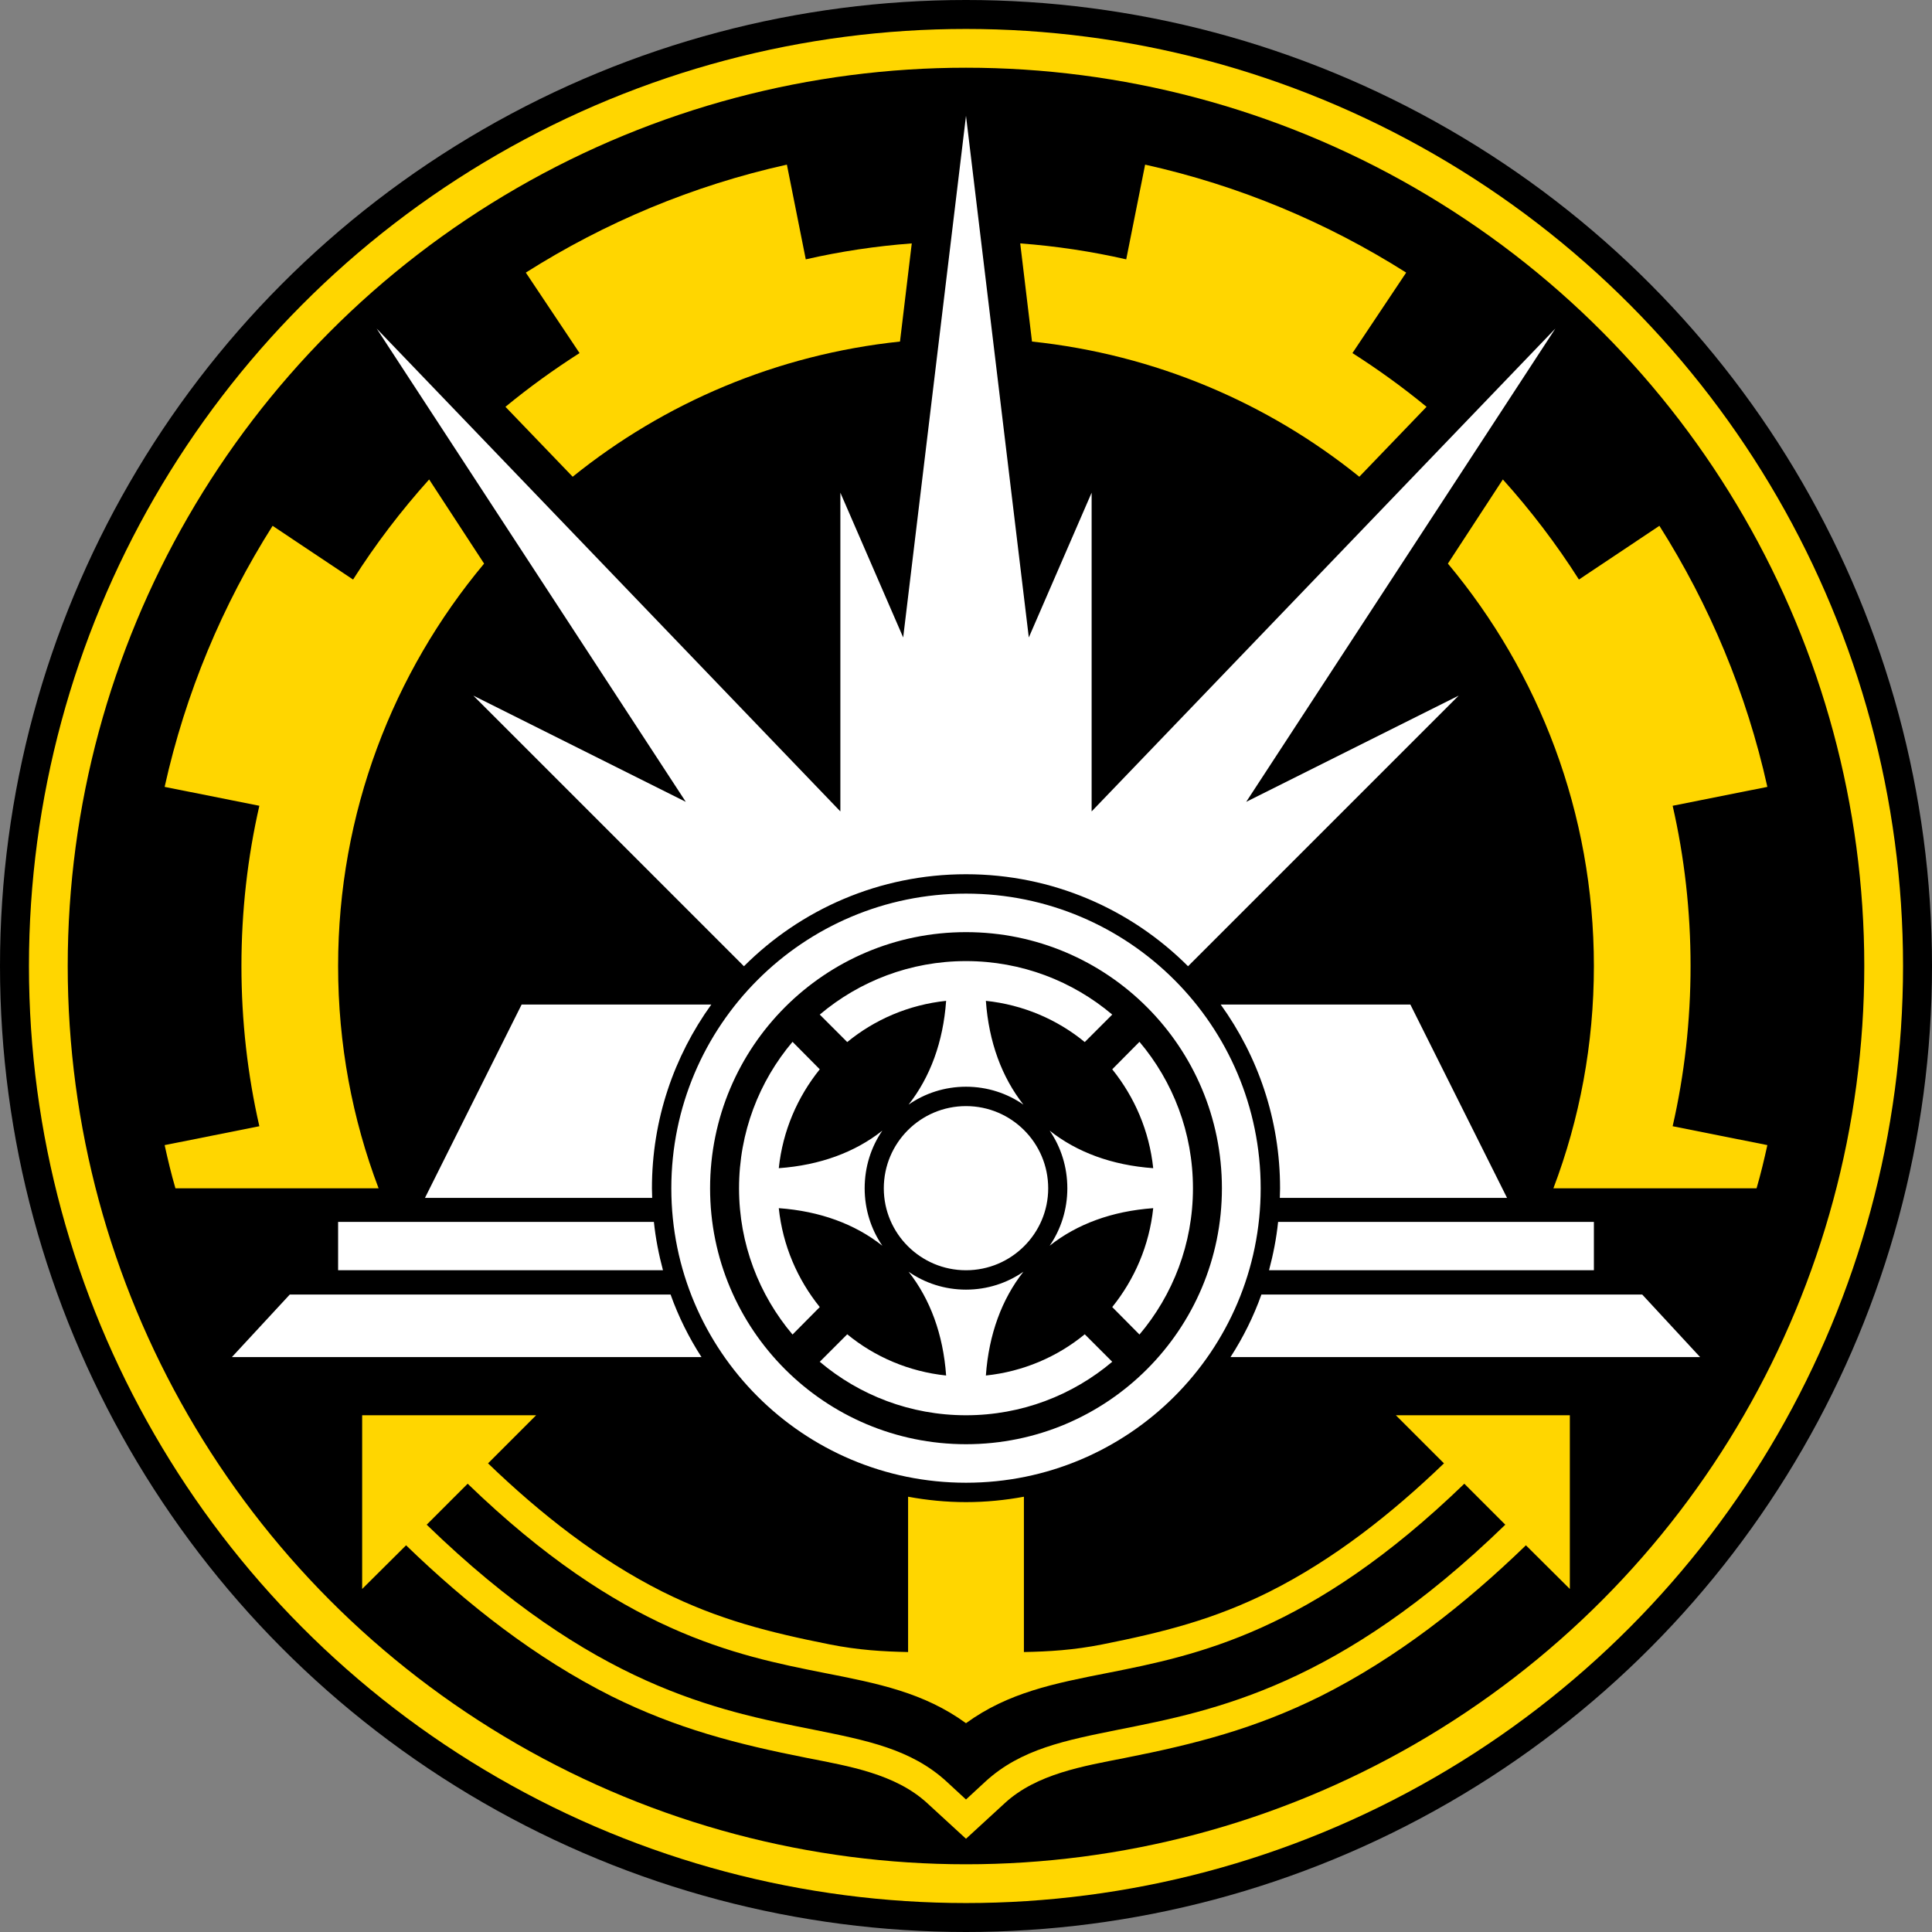<?xml version="1.0" encoding="UTF-8" standalone="no"?>
<!-- Creator: CorelDRAW X7 -->

<svg
   xmlns:dc="http://purl.org/dc/elements/1.1/"
   xmlns:cc="http://creativecommons.org/ns#"
   xmlns:rdf="http://www.w3.org/1999/02/22-rdf-syntax-ns#"
   xmlns:svg="http://www.w3.org/2000/svg"
   xmlns="http://www.w3.org/2000/svg"
   xmlns:sodipodi="http://sodipodi.sourceforge.net/DTD/sodipodi-0.dtd"
   xmlns:inkscape="http://www.inkscape.org/namespaces/inkscape"
   xml:space="preserve"
   width="7.874in"
   height="7.874in"
   version="1.1"
   style="clip-rule:evenodd;fill-rule:evenodd;image-rendering:optimizeQuality;shape-rendering:geometricPrecision;text-rendering:geometricPrecision"
   viewBox="0 0 7874.001 7874.001"
   id="svg3600"
   inkscape:version="0.91 r13725"
   sodipodi:docname="Ariadna - Dozers, Field Engineers - [N3] [Vyo].svg"><rect x="0" y="0" width="7874.001" height="7874.001" fill="#808080" stroke="none"/><sodipodi:namedview
     pagecolor="#ffffff"
     bordercolor="#666666"
     borderopacity="1"
     objecttolerance="10"
     gridtolerance="10"
     guidetolerance="10"
     inkscape:pageopacity="0"
     inkscape:pageshadow="2"
     inkscape:window-width="640"
     inkscape:window-height="480"
     id="namedview3620"
     showgrid="false"
     inkscape:zoom="0.23838384"
     inkscape:cx="736.83001"
     inkscape:cy="849.33005"
     inkscape:window-x="0"
     inkscape:window-y="0"
     inkscape:window-maximized="0"
     inkscape:current-layer="svg3600" /><defs
     id="defs3602"><style
       type="text/css"
       id="style3604"><![CDATA[
    .fil0 {fill:black}
    .fil1 {fill:#FFD600}
    .fil2 {fill:white}
   ]]></style></defs><g
     id="Layer_x0020_1"
     transform="translate(3937,-7063)"><circle
       class="fil0"
       cy="11000"
       r="3937"
       id="circle3608"
       cx="0"
       style="fill:#000000" /><circle
       class="fil1"
       cy="11000"
       r="3819"
       id="circle3610"
       cx="0"
       style="fill:#ffd600" /><circle
       class="fil0"
       cy="11000"
       r="3661"
       id="circle3612"
       cx="0"
       style="fill:#000000" /><path
       class="fil1"
       d="m 3222,11906 c 17,-58 31,-117 44,-176 l -386,-77 0,0 c 48,-210 73,-429 73,-653 0,-224 -25,-443 -73,-653 l 0,0 386,-77 c -85,-383 -236,-742 -440,-1064 l -328,219 0,0 c -92,-145 -196,-281 -310,-408 l -224,343 c 371,444 595,1016 595,1640 0,319 -58,624 -165,906 l 828,0 z M 1877,8721 c -96,-79 -197,-152 -302,-219 l 0,0 219,-328 C 1472,7970 1113,7819 730,7734 l -77,386 c -140,-32 -285,-54 -432,-65 l 48,400 c 502,53 961,250 1334,551 l 274,-285 z M -221,8055 c -147,11 -292,33 -432,65 l -77,-386 c -383,85 -742,236 -1064,440 l 219,328 0,0 c -105,67 -206,140 -302,219 l 274,285 c 373,-301 832,-498 1334,-551 l 48,-400 z m -1967,962 c -114,127 -218,263 -310,408 l -328,-219 c -204,322 -355,681 -440,1064 l 386,77 c -48,210 -73,429 -73,653 0,224 25,443 73,653 l -386,77 c 13,59 27,118 44,176 l 828,0 c -107,-282 -165,-587 -165,-906 0,-624 224,-1196 595,-1640 l -224,-343 z"
       id="path3614"
       inkscape:connector-curvature="0"
       style="fill:#ffd600" /><path
       class="fil2"
       d="m -2756,12339 1552,0 c 32,90 75,176 126,255 l -1914,0 236,-255 z M 0,10980 c 227,0 435,82 596,218 l -112,112 c -112,-92 -251,-152 -403,-168 12,168 65,311 153,423 -66,-46 -147,-73 -234,-73 -87,0 -168,27 -234,73 88,-112 141,-255 153,-423 -152,16 -291,76 -403,168 l -112,-112 c 161,-136 369,-218 596,-218 z m 0,-275 c 663,0 1201,537 1201,1201 0,663 -538,1200 -1201,1200 -663,0 -1201,-537 -1201,-1200 0,-664 538,-1201 1201,-1201 z m 0,157 c 576,0 1043,467 1043,1044 0,576 -467,1043 -1043,1043 -576,0 -1043,-467 -1043,-1043 0,-577 467,-1044 1043,-1044 z m 0,709 c 185,0 335,150 335,335 0,184 -150,334 -335,334 -185,0 -335,-150 -335,-334 0,-185 150,-335 335,-335 z m 707,-262 c 136,161 218,369 218,597 0,227 -82,435 -218,596 l -111,-112 c 91,-113 151,-251 167,-403 -168,12 -311,65 -422,153 46,-67 72,-148 72,-234 0,-87 -26,-168 -72,-235 111,88 254,141 422,153 -16,-152 -76,-290 -167,-403 l 111,-112 z m -111,1304 c -161,136 -369,218 -596,218 -227,0 -435,-82 -596,-218 l 112,-112 c 112,92 251,152 403,168 -12,-168 -65,-311 -153,-423 66,46 147,73 234,73 87,0 168,-27 234,-73 -88,112 -141,255 -153,423 152,-16 291,-76 403,-168 l 112,112 z m -1303,-111 c -136,-161 -218,-369 -218,-596 0,-228 82,-436 218,-597 l 111,112 c -91,113 -151,251 -167,403 168,-12 311,-65 422,-153 -46,67 -72,148 -72,235 0,86 26,167 72,234 -111,-88 -254,-141 -422,-153 16,152 76,290 167,403 l -111,112 z m 1911,-163 1552,0 236,255 -1914,0 c 51,-79 94,-165 126,-255 z M 0,7535 l 256,2126 256,-590 0,1299 1890,-1968 -1260,1929 866,-433 -1103,1103 c -232,-232 -552,-375 -905,-375 -353,0 -673,143 -905,375 l -1103,-1103 866,433 -1260,-1929 1890,1968 0,-1299 256,590 L 0,7535 Z m 1038,3622 773,0 394,788 -926,0 c 0,-13 1,-26 1,-39 0,-280 -90,-538 -242,-749 z m -2317,788 -926,0 394,-788 773,0 c -152,211 -242,469 -242,749 0,13 1,26 1,39 z m -1280,98 1287,0 c 7,68 20,133 37,197 l -1324,0 0,-197 z m 3831,0 1287,0 0,197 -1324,0 c 17,-64 30,-129 37,-197 z"
       id="path3616"
       inkscape:connector-curvature="0"
       style="fill:#ffffff" /><path
       class="fil1"
       d="m 236,13796 c 103,-2 203,-8 319,-31 246,-49 454,-101 682,-215 261,-131 498,-318 711,-523 l -196,-196 709,0 0,708 -179,-178 c -250,242 -528,460 -837,615 -266,132 -510,195 -799,252 -167,33 -357,64 -487,183 l -159,146 -159,-146 c -130,-119 -320,-150 -487,-183 -289,-57 -533,-120 -799,-252 -309,-155 -587,-373 -837,-615 l -179,178 0,-708 709,0 -196,196 c 213,205 450,392 711,523 228,114 436,166 682,215 116,23 216,29 319,31 l 0,-633 c 76,14 155,22 236,22 81,0 160,-8 236,-22 l 0,633 z m -2434,-519 c 677,657 1181,757 1575,835 218,44 399,79 544,212 l 79,73 79,-73 c 145,-133 326,-168 544,-212 394,-78 898,-178 1575,-835 l -167,-167 c -627,606 -1090,699 -1453,771 -219,43 -406,80 -578,205 -172,-125 -359,-162 -578,-205 -363,-72 -826,-165 -1453,-771 l -167,167 z"
       id="path3618"
       inkscape:connector-curvature="0"
       style="fill:#ffd600" /></g></svg>